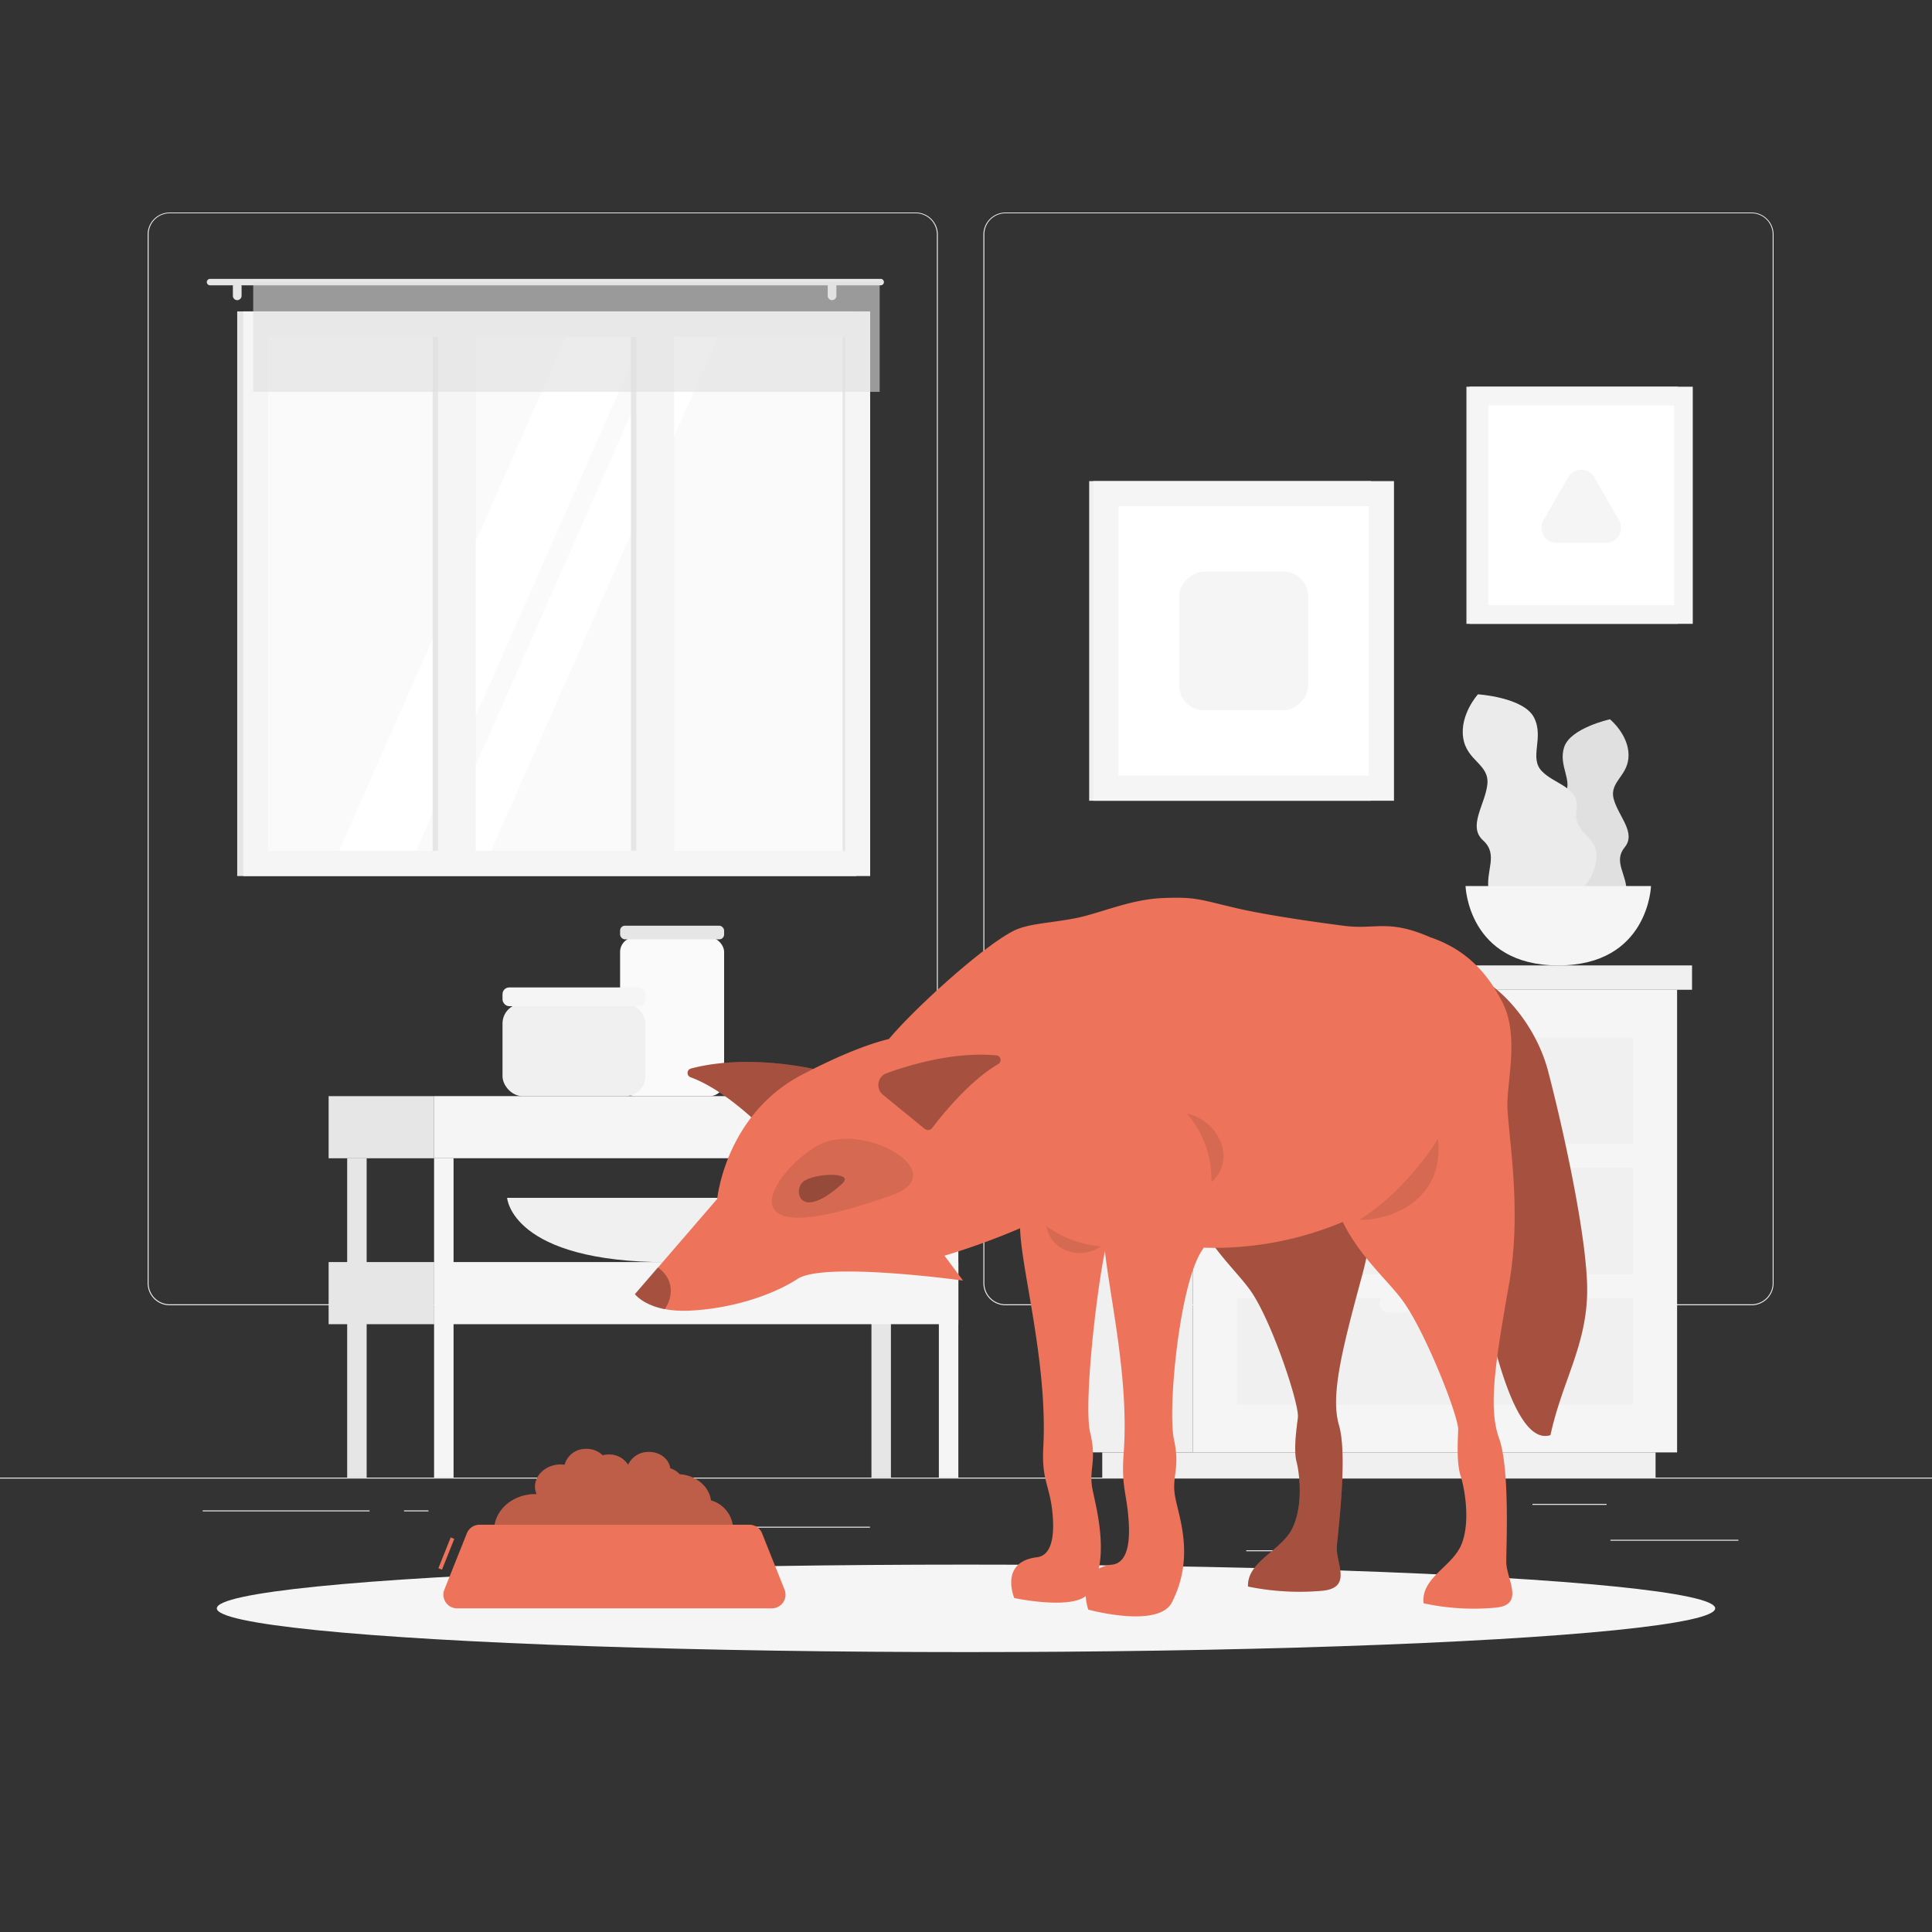 <svg xmlns="http://www.w3.org/2000/svg" viewBox="0 0 500 500"><rect x="0" y="0" width="500" height="500" fill="#333333" stroke="none"/><g id="freepik--background-complete--inject-113"><rect y="382.4" width="500" height="0.25" style="fill:#ebebeb"></rect><rect x="416.78" y="398.49" width="33.12" height="0.25" style="fill:#ebebeb"></rect><rect x="322.53" y="401.21" width="8.69" height="0.25" style="fill:#ebebeb"></rect><rect x="396.59" y="389.21" width="19.19" height="0.25" style="fill:#ebebeb"></rect><rect x="52.46" y="390.89" width="43.19" height="0.25" style="fill:#ebebeb"></rect><rect x="104.56" y="390.89" width="6.33" height="0.25" style="fill:#ebebeb"></rect><rect x="131.47" y="395.11" width="93.68" height="0.25" style="fill:#ebebeb"></rect><path d="M237,337.8H43.91a5.71,5.71,0,0,1-5.7-5.71V60.66A5.71,5.71,0,0,1,43.91,55H237a5.71,5.71,0,0,1,5.71,5.71V332.09A5.71,5.71,0,0,1,237,337.8ZM43.91,55.2a5.46,5.46,0,0,0-5.45,5.46V332.09a5.46,5.46,0,0,0,5.45,5.46H237a5.47,5.47,0,0,0,5.46-5.46V60.66A5.47,5.47,0,0,0,237,55.2Z" style="fill:#ebebeb"></path><path d="M453.31,337.8H260.21a5.72,5.72,0,0,1-5.71-5.71V60.66A5.72,5.72,0,0,1,260.21,55h193.1A5.71,5.71,0,0,1,459,60.66V332.09A5.71,5.71,0,0,1,453.31,337.8ZM260.21,55.2a5.47,5.47,0,0,0-5.46,5.46V332.09a5.47,5.47,0,0,0,5.46,5.46h193.1a5.47,5.47,0,0,0,5.46-5.46V60.66a5.47,5.47,0,0,0-5.46-5.46Z" style="fill:#ebebeb"></path><rect x="61.39" y="80.59" width="160.21" height="146.13" style="fill:#e6e6e6"></rect><rect x="62.96" y="80.59" width="162.24" height="146.13" style="fill:#f5f5f5"></rect><rect x="77.56" y="79.01" width="133.04" height="149.3" transform="translate(297.74 9.57) rotate(90)" style="fill:#fafafa"></rect><polygon points="87.75 220.18 146.51 87.14 166.47 87.14 107.71 220.18 87.75 220.18" style="fill:#fff"></polygon><polygon points="113.37 220.18 172.13 87.14 185.87 87.14 127.11 220.18 113.37 220.18" style="fill:#fff"></polygon><rect x="100.64" y="149.8" width="133.04" height="7.72" transform="translate(320.81 -13.5) rotate(90)" style="fill:#e6e6e6"></rect><rect x="49.32" y="149.8" width="133.04" height="7.72" transform="translate(269.49 37.82) rotate(90)" style="fill:#e6e6e6"></rect><rect x="98.54" y="148.42" width="142.06" height="9.76" transform="translate(322.87 -16.27) rotate(90)" style="fill:#f5f5f5"></rect><rect x="47.22" y="148.42" width="142.06" height="9.76" transform="translate(271.55 35.05) rotate(90)" style="fill:#f5f5f5"></rect><rect x="151.87" y="153.31" width="133.04" height="0.69" transform="translate(372.05 -64.73) rotate(90)" style="fill:#e6e6e6"></rect><path d="M227.92,72.17H54.36a.85.85,0,0,0-.84.84h0a.84.84,0,0,0,.84.83H227.92a.84.84,0,0,0,.84-.83h0A.85.85,0,0,0,227.92,72.17Z" style="fill:#e6e6e6"></path><path d="M61.39,77.68h0a1.13,1.13,0,0,1-1.12-1.13V74.13A1.12,1.12,0,0,1,61.39,73h0a1.13,1.13,0,0,1,1.13,1.12v2.42A1.14,1.14,0,0,1,61.39,77.68Z" style="fill:#e6e6e6"></path><path d="M215.34,77.68h0a1.14,1.14,0,0,1-1.13-1.13V74.13A1.13,1.13,0,0,1,215.34,73h0a1.12,1.12,0,0,1,1.12,1.12v2.42A1.13,1.13,0,0,1,215.34,77.68Z" style="fill:#e6e6e6"></path><rect x="65.53" y="73.01" width="162.13" height="28.4" style="fill:#e0e0e0;opacity:0.6"></rect><path d="M395.4,226.55c-.7-4.46,4.61-5.85,3-10.89s4.08-6.48,6.49-10-1.72-7.43-.07-12.35,11.84-7.16,11.84-7.16,4.81,3.93,4.81,9.3-5,6.8-3.86,11.26,5.94,8.8,2.87,12.55.6,7,.45,11.54-8.66,7.82-8.66,7.82S397,236.53,395.4,226.55Z" style="fill:#e0e0e0"></path><path d="M413.18,221.36c0-5.12-6.18-5.78-5.18-11.72s-5.67-6.58-9-10.09.68-8.62-2-13.86-14.51-6-14.51-6-4.73,5.22-3.82,11.25,6.78,6.78,6.26,12-5.18,10.89-1.1,14.57.52,7.95,1.46,13,11,7.31,11,7.31S413.11,232.83,413.18,221.36Z" style="fill:#ebebeb"></path><path d="M427.28,229.3s-.61,20.55-24,20.55-24-20.55-24-20.55Z" style="fill:#f5f5f5"></path><rect x="160.49" y="242.62" width="26.92" height="41.06" rx="3.74" transform="translate(347.89 526.29) rotate(180)" style="fill:#fafafa"></rect><rect x="160.49" y="239.57" width="26.92" height="3.53" rx="1.26" transform="translate(347.89 482.67) rotate(-180)" style="fill:#e6e6e6"></rect><path d="M214.44,310s-1.06,16.66-41.6,16.66S131.24,310,131.24,310Z" style="fill:#f0f0f0"></path><rect x="130.05" y="259.73" width="36.99" height="23.94" rx="5.14" transform="translate(297.09 543.4) rotate(180)" style="fill:#f0f0f0"></rect><rect x="130.05" y="255.55" width="36.99" height="4.85" rx="1.73" transform="translate(297.09 515.95) rotate(180)" style="fill:#f5f5f5"></rect><rect x="225.53" y="299.75" width="5.04" height="82.64" style="fill:#e6e6e6"></rect><rect x="85.05" y="283.67" width="27.29" height="16.08" transform="translate(197.39 583.43) rotate(180)" style="fill:#e6e6e6"></rect><rect x="112.34" y="283.67" width="135.68" height="16.08" style="fill:#f5f5f5"></rect><rect x="85.05" y="326.62" width="27.29" height="16.08" transform="translate(197.39 669.32) rotate(180)" style="fill:#e6e6e6"></rect><rect x="112.34" y="326.62" width="135.68" height="16.08" style="fill:#f5f5f5"></rect><rect x="89.85" y="299.75" width="5.04" height="82.64" style="fill:#e6e6e6"></rect><rect x="112.34" y="299.75" width="5.04" height="82.64" style="fill:#f5f5f5"></rect><rect x="242.98" y="299.75" width="5.04" height="82.64" style="fill:#f5f5f5"></rect><rect x="279.68" y="256.14" width="29.04" height="119.73" style="fill:#f0f0f0"></rect><rect x="285.26" y="375.88" width="143.2" height="6.52" style="fill:#f0f0f0"></rect><rect x="308.72" y="256.14" width="125.31" height="119.73" transform="translate(742.75 632.02) rotate(180)" style="fill:#f5f5f5"></rect><rect x="320.13" y="302.21" width="102.48" height="27.6" transform="translate(742.75 632.02) rotate(180)" style="fill:#f0f0f0"></rect><rect x="320.13" y="335.97" width="102.48" height="27.6" transform="translate(742.75 699.53) rotate(180)" style="fill:#f0f0f0"></rect><path d="M383.4,305.91h-24A2.32,2.32,0,0,1,357,303.6h0a2.32,2.32,0,0,1,2.31-2.32h24a2.32,2.32,0,0,1,2.31,2.32h0A2.32,2.32,0,0,1,383.4,305.91Z" style="fill:#f5f5f5"></path><rect x="320.13" y="268.46" width="102.48" height="27.6" transform="translate(742.75 564.51) rotate(180)" style="fill:#f0f0f0"></rect><path d="M383.4,272.16h-24a2.32,2.32,0,0,1-2.31-2.32h0a2.32,2.32,0,0,1,2.31-2.31h24a2.32,2.32,0,0,1,2.31,2.31h0A2.32,2.32,0,0,1,383.4,272.16Z" style="fill:#f5f5f5"></path><rect x="357.04" y="335.04" width="28.67" height="4.63" rx="2.31" style="fill:#f5f5f5"></rect><rect x="308.72" y="249.85" width="129.18" height="6.3" style="fill:#f0f0f0"></rect><rect x="275.62" y="249.85" width="33.1" height="6.3" transform="translate(584.34 505.99) rotate(180)" style="fill:#e6e6e6"></rect><rect x="281.88" y="124.51" width="72.92" height="82.72" style="fill:#f0f0f0"></rect><rect x="282.94" y="124.51" width="77.82" height="82.72" style="fill:#f5f5f5"></rect><rect x="287.01" y="133.48" width="69.69" height="64.78" transform="translate(487.72 -155.98) rotate(90)" style="fill:#fff"></rect><rect x="303.9" y="149.18" width="35.9" height="33.38" rx="6.42" transform="translate(487.72 -155.98) rotate(90)" style="fill:#f5f5f5"></rect><rect x="379.51" y="100.08" width="54.72" height="61.37" style="fill:#f0f0f0"></rect><rect x="380.36" y="100.08" width="57.73" height="61.37" style="fill:#f5f5f5"></rect><rect x="383.38" y="106.74" width="51.69" height="48.05" transform="translate(539.99 -278.46) rotate(90)" style="fill:#fff"></rect><path d="M405.87,123.51l-6.43,11.14a3.87,3.87,0,0,0,3.35,5.81h12.87a3.87,3.87,0,0,0,3.35-5.81l-6.43-11.14A3.88,3.88,0,0,0,405.87,123.51Z" style="fill:#f5f5f5"></path></g><g id="freepik--Shadow--inject-113"><ellipse id="freepik--path--inject-113" cx="250" cy="416.24" rx="193.89" ry="11.32" style="fill:#f5f5f5"></ellipse></g><g id="freepik--Bowl--inject-113"><path d="M189.7,395.08A7.89,7.89,0,0,0,184,388.3c-.51-3.69-3.92-6.48-8.11-6.77a5.51,5.51,0,0,0-2.42-1.52c-.35-2.55-2.91-4.43-5.92-4.24a5.76,5.76,0,0,0-5,3.31,5.76,5.76,0,0,0-5.4-2.64,6.49,6.49,0,0,0-1.17.19,6,6,0,0,0-4.61-1.65,5.56,5.56,0,0,0-5.24,4.1,7.44,7.44,0,0,0-1.5-.07c-3.6.24-6.36,2.95-6.16,6.08a5.17,5.17,0,0,0,.41,1.6,9.91,9.91,0,0,0-1.09,0c-5.77.37-10.19,4.72-9.87,9.72s5.26,8.75,11,8.38a11.38,11.38,0,0,0,6.65-2.62,9.91,9.91,0,0,0,14.83-.4,10,10,0,0,0,13.89-.4,9.72,9.72,0,0,0,6.86,2.14C186.14,403.2,190,399.42,189.7,395.08Z" style="fill:#ED745A"></path><path d="M189.7,395.08A7.89,7.89,0,0,0,184,388.3c-.51-3.69-3.92-6.48-8.11-6.77a5.51,5.51,0,0,0-2.42-1.52c-.35-2.55-2.91-4.43-5.92-4.24a5.76,5.76,0,0,0-5,3.31,5.76,5.76,0,0,0-5.4-2.64,6.49,6.49,0,0,0-1.17.19,6,6,0,0,0-4.61-1.65,5.56,5.56,0,0,0-5.24,4.1,7.44,7.44,0,0,0-1.5-.07c-3.6.24-6.36,2.95-6.16,6.08a5.17,5.17,0,0,0,.41,1.6,9.91,9.91,0,0,0-1.09,0c-5.77.37-10.19,4.72-9.87,9.72s5.26,8.75,11,8.38a11.38,11.38,0,0,0,6.65-2.62,9.91,9.91,0,0,0,14.83-.4,10,10,0,0,0,13.89-.4,9.72,9.72,0,0,0,6.86,2.14C186.14,403.2,190,399.42,189.7,395.08Z" style="opacity:0.2"></path><rect x="111.22" y="401.53" width="8.58" height="1" transform="translate(-300.68 360.15) rotate(-68.22)" style="fill:#ED745A"></rect><path d="M193.94,394.6H124.1a3.54,3.54,0,0,0-3.28,2.22L115,411.39a3.54,3.54,0,0,0,3.29,4.85h81.47a3.54,3.54,0,0,0,3.28-4.85l-5.82-14.57A3.53,3.53,0,0,0,193.94,394.6Z" style="fill:#ED745A"></path></g><g id="freepik--Dog--inject-113"><path d="M331.62,242.43c12.73,2.62,21.58,8.83,25.14,16.67s-.15,18.79-.85,25.16,1.93,26.14-3.38,45.74-8.24,31.21-6,38.89-.18,26.79-.56,31.2,4.23,10.86-3.82,11.6a66.37,66.37,0,0,1-19.17-1.1c-.23-6.5,8.53-9.19,11.43-14.95s1.95-14.22,1.15-17.28-.07-8.21.34-11.52-6.52-24.26-11.94-32.35S304,316.24,307.33,296,331.62,242.43,331.62,242.43Z" style="fill:#ED745A"></path><path d="M331.62,242.43c12.73,2.62,21.58,8.83,25.14,16.67s-.15,18.79-.85,25.16,1.93,26.14-3.38,45.74-8.24,31.21-6,38.89-.18,26.79-.56,31.2,4.23,10.86-3.82,11.6a66.37,66.37,0,0,1-19.17-1.1c-.23-6.5,8.53-9.19,11.43-14.95s1.95-14.22,1.15-17.28-.07-8.21.34-11.52-6.52-24.26-11.94-32.35S304,316.24,307.33,296,331.62,242.43,331.62,242.43Z" style="opacity:0.3"></path><path d="M376.23,250.92c9.27.52,20.82,12.7,24.37,26.15s10.32,43.46,10.15,57.33-6.5,23.16-9.5,37c-12.76,4.1-20.57-50.53-23.46-74A293.53,293.53,0,0,1,376.23,250.92Z" style="fill:#ED745A"></path><path d="M376.23,250.92c9.27.52,20.82,12.7,24.37,26.15s10.32,43.46,10.15,57.33-6.5,23.16-9.5,37c-12.76,4.1-20.57-50.53-23.46-74A293.53,293.53,0,0,1,376.23,250.92Z" style="opacity:0.3"></path><path d="M212.12,277s-17.8-4.57-33.33-.45a1.18,1.18,0,0,0-.17,2.2c9.25,3.34,18.65,13.1,18.65,13.1Z" style="fill:#ED745A"></path><path d="M212.12,277s-17.8-4.57-33.33-.45a1.18,1.18,0,0,0-.17,2.2c9.25,3.34,18.65,13.1,18.65,13.1Z" style="opacity:0.3"></path><path d="M387.93,372.15c-2.82-7.88-.93-19.77,2.62-39.89s-.61-40.39-.44-46.92,2.86-17.77-1.22-25.81c-3.59-7.08-8.93-13.65-18.7-16.95-11-4.83-14.15-1.89-22.51-3-11.45-1.5-21.66-3.11-28.3-4.69-9.25-2.19-10.13-2.81-18.54-2.47s-16.39,4.05-22.65,5.24c-7.31,1.38-12.34,1.34-16.25,3.43l0,0h0l-.18.1c-8.28,4.5-25.27,20-31.7,27.7-4.17,1-11.34,3.43-22.44,9.21-19.93,10.39-22,32.17-22,32.17l-21.26,24.64s3.51,4.76,14,4.29,21.12-3.75,28.11-8.25,42.76.46,42.76.46l-4.8-6.44A181.51,181.51,0,0,0,264,317.87c.24,10.51,7.19,35,6,56.74-.46,8.86,1.81,9.82,2.43,17.53.26,3.23.52,10.33-4.08,10.88-9.8,1.19-5.86,10.55-5.86,10.55s14,3,18.5-.49a14.53,14.53,0,0,0,.65,3.48s18.12,5,21.65-1.87c6-11.77,1.78-22.08.83-27.36s1.36-7.15-.3-14.82,1.34-40.27,7.36-49.07c.12-.17.22-.36.33-.54a85.9,85.9,0,0,0,36-6.66c4.48,9.16,11.92,15.34,15.69,20.63,5.9,8.3,14.32,29.79,14.18,33.19s-.41,8.67.61,11.81,2.62,11.82.28,17.72-10.59,8.68-9.84,15.34a61,61,0,0,0,18.64,1.13c7.72-.75,2.74-7.37,2.75-11.9S390.76,380,387.93,372.15ZM287.82,404.93a9.09,9.09,0,0,0-3.43,1c1.54-7.62-.82-16.38-1.64-20.45-1.07-5.27,1.21-7.16-.63-14.81-1.56-6.48,1.15-33.33,3.83-46.91,1.46,13.1,6.25,33.3,4.85,52.39-.66,8.86.87,10.2,1.32,17.9C292.31,397.31,292.42,404.41,287.82,404.93Z" style="fill:#ED745A"></path><path d="M307.17,288.22a25.65,25.65,0,0,1,6.32,17.69C320.42,299.89,314.92,289.67,307.17,288.22Z" style="opacity:0.1"></path><path d="M284.94,322.57a27.81,27.81,0,0,1-14.16-5.29C272.17,324.27,280,326,284.94,322.57Z" style="opacity:0.1"></path><path d="M372.15,294.72s-7.88,13.2-20.31,20.94C358.9,316,374,311.17,372.15,294.72Z" style="opacity:0.1"></path><path d="M231,309.24c15.93-5.75-7.94-19.56-19.7-12.61S185.81,325.56,231,309.24Z" style="opacity:0.1"></path><path d="M218,306.29c3.58-3.25-8.92-2.77-10.71.15S207.86,315.5,218,306.29Z" style="opacity:0.3"></path><path d="M170.25,328c4.1,2.9,4.12,7.44,1.79,10.83-5.7-1.08-7.77-3.89-7.77-3.89Z" style="opacity:0.3"></path><path d="M229.27,277.81c6.42-2.34,18-5.74,28.76-4.66a1.21,1.21,0,0,1,.33,2.22c-7.39,4.28-14.58,13.22-17.05,16.48a1.38,1.38,0,0,1-2,.3l-10.92-8.91A3.28,3.28,0,0,1,229.27,277.81Z" style="opacity:0.3"></path></g></svg>